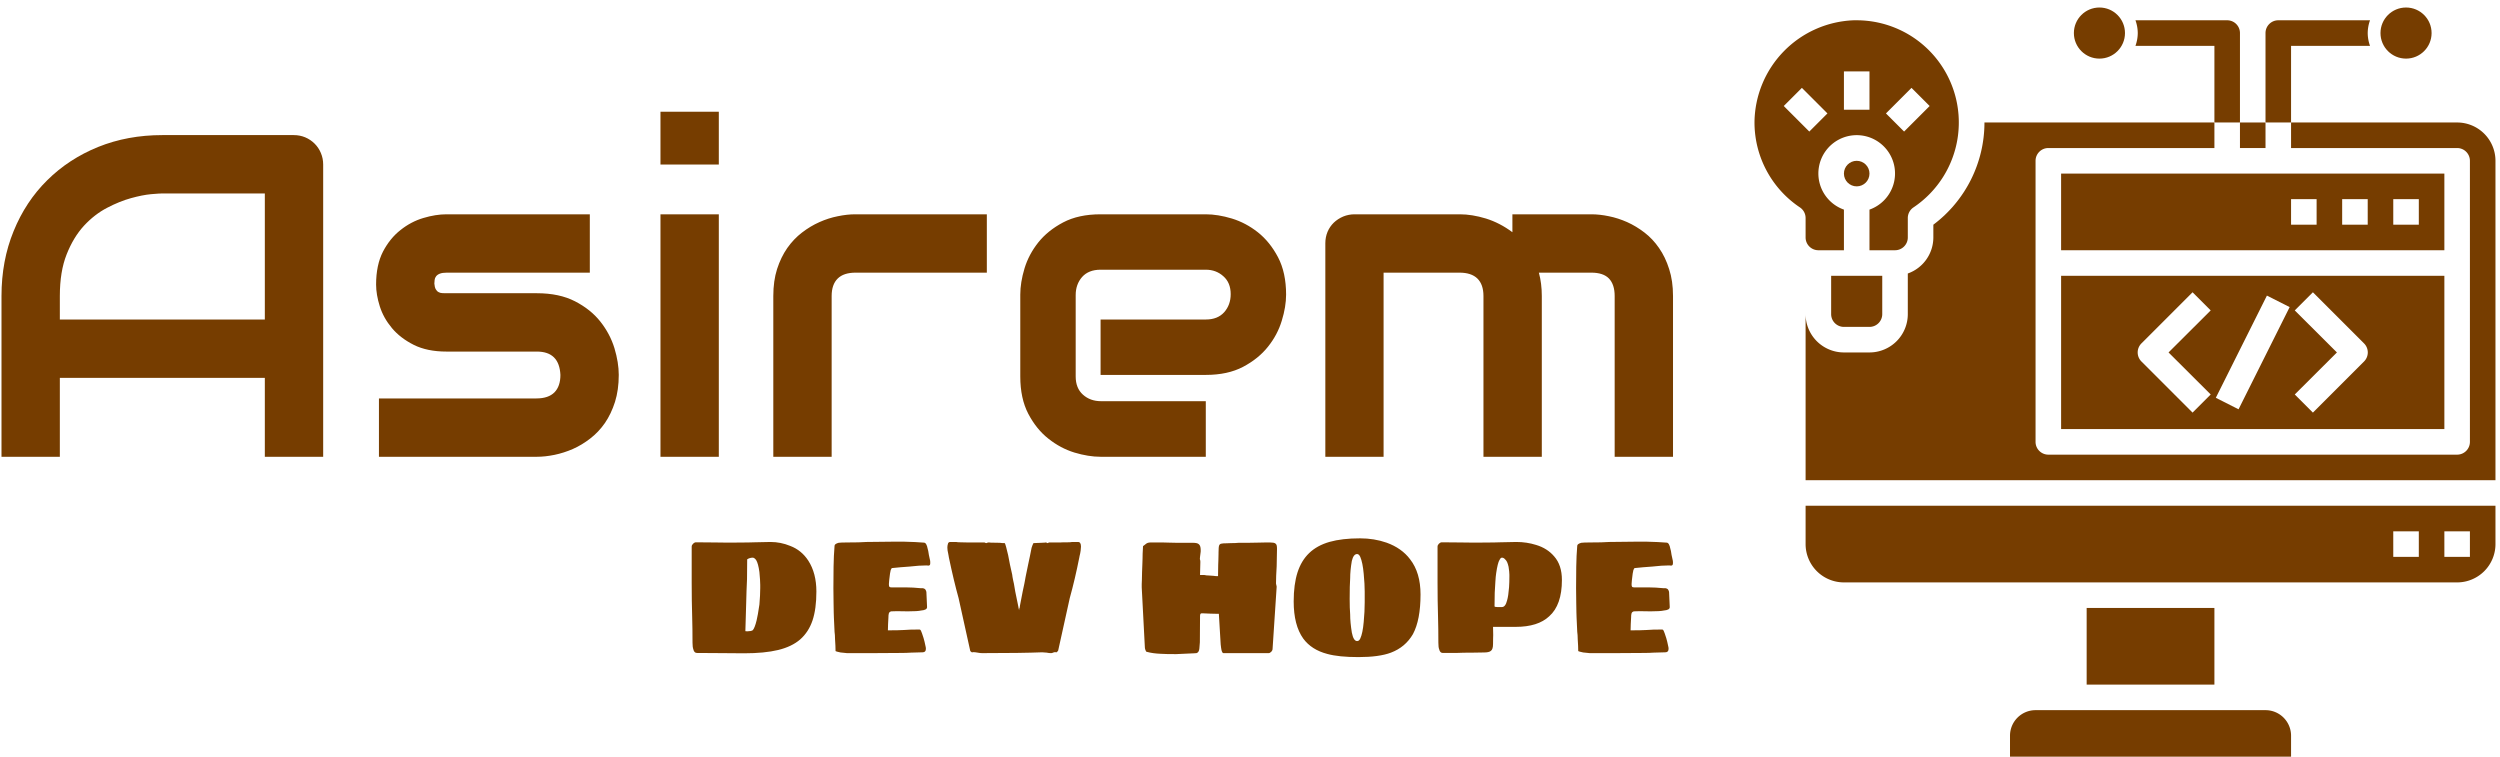 <svg xmlns="http://www.w3.org/2000/svg" version="1.1" xmlns:xlink="http://www.w3.org/1999/xlink" xmlns:svgjs="http://svgjs.dev/svgjs" width="1500" height="454" viewBox="0 0 1500 454"><g transform="matrix(1,0,0,1,-0.909,3.63)"><svg viewBox="0 0 396 120" data-background-color="#000000" preserveAspectRatio="xMidYMid meet" height="454" width="1500" xmlns="http://www.w3.org/2000/svg" xmlns:xlink="http://www.w3.org/1999/xlink"><g id="tight-bounds" transform="matrix(1,0,0,1,0.24,0.232)"><svg viewBox="0 0 395.52 119.537" height="119.537" width="395.52"><g><svg viewBox="0 0 590.133 178.354" height="119.537" width="395.52"><g transform="matrix(1,0,0,1,0,24.65)"><svg viewBox="0 0 395.52 129.055" height="129.055" width="395.52"><g id="textblocktransform"><svg viewBox="0 0 395.52 129.055" height="129.055" width="395.52" id="textblock"><g><svg viewBox="0 0 395.52 81.674" height="81.674" width="395.52"><g transform="matrix(1,0,0,1,0,0)"><svg width="395.52" viewBox="3.03 -37.55 181.92 37.55" height="81.674" data-palette-color="#763d00"><g class="wordmark-text-0" data-fill-palette-color="primary" id="text-0"><path d="M38.04-31.81L38.04 0 31.69 0 31.69-8.59 9.38-8.59 9.38 0 3.03 0 3.03-17.5Q3.03-21.34 4.35-24.56 5.66-27.78 8.01-30.1 10.35-32.42 13.55-33.72 16.75-35.01 20.53-35.01L20.53-35.01 34.84-35.01Q35.5-35.01 36.08-34.77 36.67-34.52 37.11-34.08 37.55-33.64 37.79-33.06 38.04-32.47 38.04-31.81L38.04-31.81ZM9.38-17.5L9.38-14.94 31.69-14.94 31.69-28.66 20.53-28.66Q20.24-28.66 19.3-28.58 18.36-28.49 17.13-28.15 15.89-27.81 14.53-27.1 13.16-26.39 12.01-25.15 10.86-23.9 10.12-22.03 9.38-20.17 9.38-17.5L9.38-17.5ZM70.21-8.91L70.21-8.91Q70.21-7.28 69.8-5.97 69.38-4.66 68.7-3.67 68.02-2.69 67.11-1.99 66.21-1.29 65.22-0.85 64.23-0.42 63.22-0.21 62.2 0 61.3 0L61.3 0 44.11 0 44.11-6.35 61.25-6.35Q62.55-6.35 63.21-7.01 63.86-7.67 63.86-8.91L63.86-8.91Q63.74-11.45 61.3-11.45L61.3-11.45 51.46-11.45Q49.36-11.45 47.9-12.18 46.43-12.92 45.52-14.01 44.6-15.11 44.2-16.38 43.8-17.65 43.8-18.75L43.8-18.75Q43.8-20.87 44.55-22.33 45.31-23.78 46.46-24.68 47.6-25.59 48.95-25.99 50.29-26.39 51.46-26.39L51.46-26.39 67.06-26.39 67.06-20.04 51.51-20.04Q51.02-20.04 50.74-19.93 50.46-19.82 50.33-19.64 50.19-19.46 50.17-19.25 50.14-19.04 50.14-18.85L50.14-18.85Q50.17-18.46 50.29-18.24 50.41-18.02 50.6-17.92 50.78-17.82 51.01-17.81 51.24-17.8 51.46-17.8L51.46-17.8 61.3-17.8Q63.74-17.8 65.45-16.92 67.16-16.04 68.21-14.71 69.26-13.38 69.74-11.82 70.21-10.25 70.21-8.91ZM81.1-37.55L81.1-31.81 74.75-31.81 74.75-37.55 81.1-37.55ZM81.1-26.39L81.1 0 74.75 0 74.75-26.39 81.1-26.39ZM110.27-26.39L110.27-20.04 95.99-20.04Q94.69-20.04 94.04-19.4 93.38-18.75 93.38-17.5L93.38-17.5 93.38 0 87.03 0 87.03-17.5Q87.03-19.14 87.44-20.43 87.86-21.73 88.55-22.72 89.25-23.71 90.15-24.4 91.06-25.1 92.05-25.54 93.03-25.98 94.05-26.18 95.06-26.39 95.94-26.39L95.94-26.39 110.27-26.39ZM142.84-17.65L142.84-17.65Q142.84-16.33 142.37-14.81 141.91-13.28 140.87-11.98 139.83-10.67 138.16-9.79 136.49-8.91 134.1-8.91L134.1-8.91 122.65-8.91 122.65-14.94 134.1-14.94Q135.39-14.94 136.1-15.73 136.81-16.53 136.81-17.7L136.81-17.7Q136.81-18.95 136.01-19.65 135.22-20.36 134.1-20.36L134.1-20.36 122.65-20.36Q121.35-20.36 120.64-19.57 119.94-18.77 119.94-17.6L119.94-17.6 119.94-8.74Q119.94-7.47 120.73-6.76 121.52-6.05 122.7-6.05L122.7-6.05 134.1-6.05 134.1 0 122.65 0Q121.33 0 119.8-0.46 118.28-0.93 116.97-1.97 115.66-3 114.78-4.68 113.91-6.35 113.91-8.74L113.91-8.74 113.91-17.65Q113.91-18.97 114.37-20.5 114.83-22.02 115.87-23.33 116.91-24.63 118.58-25.51 120.25-26.39 122.65-26.39L122.65-26.39 134.1-26.39Q135.41-26.39 136.94-25.93 138.47-25.46 139.77-24.43 141.08-23.39 141.96-21.72 142.84-20.04 142.84-17.65ZM170.67-17.5L170.67 0 164.32 0 164.32-17.5Q164.32-18.75 163.66-19.4 163-20.04 161.71-20.04L161.71-20.04 153.45-20.04 153.45 0 147.11 0 147.11-23.24Q147.11-23.9 147.35-24.48 147.59-25.05 148.03-25.48 148.47-25.9 149.06-26.15 149.65-26.39 150.3-26.39L150.3-26.39 161.76-26.39Q163.07-26.39 164.59-25.93 166.1-25.46 167.47-24.44L167.47-24.44 167.47-26.39 176.06-26.39Q176.97-26.39 177.97-26.18 178.97-25.98 179.96-25.54 180.94-25.1 181.85-24.4 182.75-23.71 183.43-22.72 184.12-21.73 184.53-20.43 184.95-19.14 184.95-17.5L184.95-17.5 184.95 0 178.6 0 178.6-17.5Q178.6-18.75 177.98-19.4 177.36-20.04 176.06-20.04L176.06-20.04 170.35-20.04Q170.67-18.87 170.67-17.5L170.67-17.5Z" fill="#763d00" data-fill-palette-color="primary"></path></g></svg></g></svg></g><g transform="matrix(1,0,0,1,163.31,100.956)"><svg viewBox="0 0 232.21 28.1" height="28.1" width="232.21"><g transform="matrix(1,0,0,1,0,0)"><svg width="232.21" viewBox="2.9 -34.75 297.066 35.95" height="28.1" data-palette-color="#763d00"><path d="M18.75 0.05L12.15 0 4.5-0.05Q3.65-0.05 3.4-1.15L3.4-1.15Q3.15-1.85 3.15-3.15L3.15-3.15Q3.15-7.5 3.05-10.9L3.05-10.9Q2.9-15.8 2.9-21.25L2.9-21.25 2.9-32.25Q2.9-32.7 3.33-33.13 3.75-33.55 4.2-33.55L4.2-33.55 10-33.5Q11.65-33.45 14.15-33.45L14.15-33.45Q17.9-33.45 20-33.5L20-33.5 21.85-33.55Q24.95-33.65 26.75-33.65L26.75-33.65Q29.85-33.65 32.75-32.45L32.75-32.45Q36.15-31.15 38.2-28L38.2-28Q40.65-24.2 40.65-18.65L40.65-18.65Q40.65-13.4 39.48-9.9 38.3-6.4 35.75-4.15L35.75-4.15Q33.2-1.95 29.08-0.95 24.95 0.05 18.75 0.05L18.75 0.05ZM19.15-6.65Q19.35-6.6 19.7-6.6L19.7-6.6Q20.1-6.6 20.8-6.7L20.8-6.7Q21.05-6.75 21.18-6.83 21.3-6.9 21.4-6.95L21.4-6.95Q22-7.65 22.55-9.9L22.55-9.9Q22.9-11.3 23.4-14.7L23.4-14.7Q23.65-17.6 23.65-19.7L23.65-19.7 23.65-20.65Q23.65-21.95 23.4-24.55L23.4-24.55Q23.05-27.15 22.4-28.2L22.4-28.2Q21.85-28.9 21.4-28.9L21.4-28.9Q20.95-28.9 20.6-28.8 20.25-28.7 20.15-28.65L20.15-28.65Q20.05-28.6 19.7-28.4L19.7-28.4 19.65-22.4Q19.65-21.6 19.55-20L19.55-20 19.5-18.8Q19.4-16.3 19.4-15.2L19.4-15.2 19.15-6.65ZM49.9 0Q49.65 0 49.15-0.08 48.65-0.15 47.95-0.2L47.95-0.2 46.9-0.45Q46.65-0.5 46.52-0.58 46.4-0.65 46.45-0.7L46.45-0.7Q46.45-2 46.3-4.15L46.3-4.15Q46.3-4.9 46.25-5.48 46.2-6.05 46.15-6.45L46.15-6.45 46.05-8.6Q46.05-9.45 45.95-10.75L45.95-10.75 45.9-12.3Q45.9-14.2 45.85-15.25L45.85-15.25Q45.8-16.3 45.8-19.65L45.8-19.65Q45.8-22.8 45.85-26.15 45.9-29.5 46.15-32.5L46.15-32.5Q46.15-33.05 47.35-33.4L47.35-33.4Q48.1-33.5 49.85-33.5L49.85-33.5Q53.9-33.5 55.8-33.65L55.8-33.65Q61.7-33.75 64.7-33.75L64.7-33.75 66.9-33.75Q71-33.65 73.2-33.45L73.2-33.45Q74-33.45 74.35-31.55L74.35-31.55Q74.5-31.2 74.7-29.75L74.7-29.75Q74.85-29 75.1-27.9L75.1-27.9Q75.15-27.6 75.12-27.33 75.1-27.05 75.1-27L75.1-27Q75.05-26.5 74.55-26.5L74.55-26.5Q74.35-26.55 73.95-26.55L73.95-26.55Q71.85-26.55 68.8-26.2L68.8-26.2 66.15-26Q64.5-25.8 63.55-25.75L63.55-25.75Q63.4-25.75 63.15-25.15L63.15-25.15Q62.95-24.5 62.7-22.15L62.7-22.15 62.6-20.9Q62.6-20.25 62.75-20.08 62.9-19.9 63.4-19.9L63.4-19.9 67.85-19.9Q69.8-19.9 72.3-19.65L72.3-19.65 72.9-19.65Q73.55-19.5 73.7-19.15L73.7-19.15Q73.9-18.85 73.95-18.5L73.95-18.5 74.15-14.05 74.15-13.9Q74.15-13.05 72.35-12.9L72.35-12.9Q71.3-12.65 68.35-12.65L68.35-12.65Q65.8-12.65 65.05-12.7L65.05-12.7Q63.6-12.7 63.3-12.65L63.3-12.65Q62.75-12.5 62.6-12.08 62.45-11.65 62.45-10.65L62.45-10.65Q62.45-10 62.35-8.8L62.35-8.8Q62.3-8.2 62.3-6.9L62.3-6.9Q65.55-6.9 67.1-7L67.1-7Q68.8-7.15 71.9-7.15L71.9-7.15Q72.1-7.15 72.3-6.8L72.3-6.8Q72.55-6.3 73.1-4.55L73.1-4.55Q73.4-3.55 73.7-2.05L73.7-2.05Q73.8-1.7 73.8-1.3L73.8-1.3Q73.8-0.25 72.8-0.25L72.8-0.25Q71.5-0.25 69.3-0.15L69.3-0.15Q68.15-0.05 65.7-0.05L65.7-0.05Q60.45-0.05 57.8 0L57.8 0 49.9 0ZM90.8 0Q90.2 0 89.45-0.15L89.45-0.15Q88.7-0.3 88.1-0.3L88.1-0.3Q87.95-0.3 87.95-0.25L87.95-0.25 87.7-0.25Q87.2-0.55 87.2-0.8L87.2-0.8 83.7-16.65Q82.25-21.85 80.75-29L80.75-29Q80.7-29.15 80.67-29.5 80.65-29.85 80.55-30.15L80.55-30.15Q80.3-31.15 80.3-31.95L80.3-31.95Q80.3-32.55 80.45-33L80.45-33Q80.55-33.65 81.2-33.65L81.2-33.65 81.8-33.65 82.95-33.65Q83.35-33.55 84.25-33.55L84.25-33.55 86.5-33.5 86.95-33.5 91.55-33.5Q91.6-33.45 91.75-33.4 91.9-33.35 92.05-33.3L92.05-33.3Q92.15-33.3 92.22-33.35 92.3-33.4 92.35-33.4L92.35-33.4Q92.55-33.5 92.75-33.5L92.75-33.5 92.95-33.5 93.45-33.45Q94.1-33.4 96.2-33.4L96.2-33.4Q96.75-33.3 97.7-33.3L97.7-33.3Q98-32.7 98.7-29.65L98.7-29.65 99.25-26.8Q99.45-25.75 99.95-23.65L99.95-23.65Q99.95-23.6 99.97-23.4 100-23.2 100.05-22.9L100.05-22.9Q100.15-22.5 100.22-22.03 100.3-21.55 100.45-21L100.45-21Q100.5-20.65 100.85-18.65L100.85-18.65 101.7-14.5 101.85-13.75 101.85-13.55Q101.95-13.5 101.95-13.3L101.95-13.3 102-13 102.05-13.3Q102.05-13.6 102.2-13.75L102.2-13.75Q102.2-13.8 102.22-13.98 102.25-14.15 102.3-14.5L102.3-14.5Q102.7-16.5 103.1-18.65L103.1-18.65 103.6-21Q103.7-21.6 103.8-22.05 103.9-22.5 103.95-22.9L103.95-22.9 104.1-23.65Q104.35-24.7 104.75-26.8L104.75-26.8 105.3-29.4Q105.4-29.95 105.8-31.9L105.8-31.9Q106.05-32.7 106.35-33.3L106.35-33.3Q107.05-33.3 107.45-33.35L107.45-33.35 108.7-33.4 109.7-33.45 110.1-33.5 110.25-33.5Q110.35-33.5 110.35-33.4L110.35-33.4Q110.4-33.4 110.42-33.35 110.45-33.3 110.45-33.3L110.45-33.3Q110.65-33.3 110.77-33.35 110.9-33.4 110.95-33.4L110.95-33.4 110.95-33.5 114.1-33.5 114.5-33.5Q115.1-33.5 115.5-33.55L115.5-33.55 116.75-33.55Q117.7-33.55 118.05-33.65L118.05-33.65 119.2-33.65 119.85-33.65Q120.75-33.65 120.75-32.25L120.75-32.25 120.7-31.65Q120.7-31.15 120.5-30.15L120.5-30.15Q120.35-29.65 120.32-29.38 120.3-29.1 120.25-29L120.25-29Q118.95-22.4 117.35-16.65L117.35-16.65 113.85-0.8Q113.85-0.65 113.35-0.25L113.35-0.25 113.2-0.25 112.95-0.3Q112.6-0.3 112.3-0.15L112.3-0.15Q112 0 111.7 0L111.7 0Q111.05 0 110.35-0.15L110.35-0.15Q109.55-0.25 109-0.25L109-0.25Q102.8 0 90.8 0L90.8 0ZM149.54 0.3Q146.39 0.3 144.84 0.2L144.84 0.2Q142.44 0.1 140.64-0.4L140.64-0.4Q140.44-0.4 140.24-1L140.24-1Q140.09-1.45 140.09-1.7L140.09-1.7 139.14-19.9 139.14-20.9Q139.14-21.25 139.19-22.15 139.24-23.05 139.24-24.55L139.24-24.55 139.34-27.15Q139.34-28.15 139.39-28.65L139.39-28.65Q139.39-30.15 139.49-31.55L139.49-31.55Q139.49-32 139.52-32.18 139.54-32.35 139.54-32.4L139.54-32.4Q139.64-32.45 139.92-32.68 140.19-32.9 140.39-33.05L140.39-33.05Q140.89-33.5 141.84-33.5L141.84-33.5 144.74-33.5 145.54-33.5Q146.04-33.45 147.39-33.45L147.39-33.45Q148.84-33.45 149.74-33.4L149.74-33.4 152.04-33.4 153.89-33.4 154.64-33.4Q155.94-33.4 156.39-33L156.39-33Q156.99-32.55 156.99-31.25L156.99-31.25 156.99-30.75Q156.99-30.55 156.94-30.35 156.89-30.15 156.89-29.95L156.89-29.95 156.79-29.15 156.74-28.55Q156.74-28.35 156.84-28.15L156.84-28.15Q156.89-27.95 156.89-27.65L156.89-27.65Q156.89-26.3 156.84-25.7L156.84-25.7 156.79-23.65 158.09-23.65Q158.74-23.5 159.49-23.5L159.49-23.5Q160.49-23.4 160.89-23.4L160.89-23.4Q161.34-23.3 162.24-23.3L162.24-23.3 162.29-26.7Q162.34-27.15 162.34-28L162.34-28 162.39-30.05 162.39-30.45Q162.39-31.25 162.44-31.88 162.49-32.5 162.64-32.75L162.64-32.75Q162.94-33.15 163.34-33.15L163.34-33.15Q163.64-33.25 164.74-33.25L164.74-33.25 166.09-33.3Q167.54-33.3 168.49-33.4L168.49-33.4 171.34-33.4Q173.34-33.4 174.24-33.45L174.24-33.45Q175.99-33.45 176.64-33.5L176.64-33.5 177.99-33.5Q179.19-33.5 179.59-33.2L179.59-33.2Q179.89-33 179.99-32.63 180.09-32.25 180.09-31.55L180.09-31.55Q180.09-29.6 179.99-26.3L179.99-26.3Q179.79-23.1 179.79-21.15L179.79-21.15Q179.79-20.85 179.89-20.65L179.89-20.65Q179.89-20.45 179.94-20.33 179.99-20.2 179.99-20.15L179.99-20.15 178.74-1.15Q178.74-0.9 178.39-0.45L178.39-0.45Q177.94 0 177.59 0L177.59 0 163.84 0Q163.69 0 163.54-0.25 163.39-0.5 163.29-0.9L163.29-0.9Q163.24-1.15 163.17-1.58 163.09-2 163.04-2.65L163.04-2.65 162.49-11.9 162.14-11.9Q160.79-11.9 159.99-11.95L159.99-11.95Q158.09-12.05 157.64-12.05L157.64-12.05 157.24-12.05Q156.79-12.05 156.79-11.2L156.79-11.2Q156.79-5 156.74-3.3L156.74-3.3Q156.74-2.9 156.59-1.4L156.59-1.4Q156.49-0.25 155.74 0L155.74 0 154.99 0.05Q151.09 0.25 149.54 0.3L149.54 0.3ZM204.74 1.2Q198.79 1.2 195.34 0.25L195.34 0.25Q190.54-1 188.04-4.4L188.04-4.4Q185.14-8.45 185.14-15.65L185.14-15.65Q185.14-20.8 186.29-24.4 187.44-28 189.84-30.3L189.84-30.3Q192.24-32.6 196.01-33.68 199.79-34.75 205.24-34.75L205.24-34.75Q209.49-34.75 213.24-33.45L213.24-33.45Q217.84-31.8 220.39-28.4L220.39-28.4Q223.54-24.35 223.54-17.75L223.54-17.75Q223.54-10.05 221.24-5.75L221.24-5.75Q218.94-1.8 214.59-0.15L214.59-0.15Q211.04 1.2 204.74 1.2L204.74 1.2ZM204.34-3.65Q204.94-3.65 205.29-4.4L205.29-4.4Q206.04-6 206.34-9.45L206.34-9.45Q206.64-12.6 206.64-15.4L206.64-15.4 206.64-17.4 206.64-18.65Q206.64-20.85 206.34-24L206.34-24Q206.04-27.4 205.29-29.15L205.29-29.15Q204.89-30 204.34-30L204.34-30Q203.24-30 202.74-27.9L202.74-27.9Q202.24-25 202.24-22.65L202.24-22.65Q202.09-20.65 202.09-16.4L202.09-16.4Q202.09-13.55 202.24-11.7L202.24-11.7Q202.24-9.35 202.74-6.25L202.74-6.25Q203.24-3.65 204.34-3.65L204.34-3.65ZM230.29-0.05Q229.44-0.05 229.19-1.15L229.19-1.15Q228.94-1.7 228.94-3.15L228.94-3.15Q228.94-7.5 228.84-10.9L228.84-10.9Q228.69-15.8 228.69-21.25L228.69-21.25 228.69-32.25Q228.69-32.7 229.11-33.13 229.54-33.55 229.99-33.55L229.99-33.55 235.74-33.5Q237.34-33.45 239.94-33.45L239.94-33.45Q243.69-33.45 245.74-33.5L245.74-33.5 247.59-33.55Q250.59-33.65 252.54-33.65L252.54-33.65Q255.69-33.65 258.54-32.75L258.54-32.75Q261.89-31.75 263.99-29.3L263.99-29.3Q266.34-26.65 266.34-22.15L266.34-22.15Q266.34-14.55 262.49-11.15L262.49-11.15Q259.09-7.95 252.34-7.95L252.34-7.95 245.49-7.95Q245.54-6.8 245.54-5.5L245.54-5.5Q245.54-5.05 245.51-4.42 245.49-3.8 245.49-2.75L245.49-2.75Q245.49-1.1 244.79-0.65L244.79-0.65Q244.24-0.2 242.74-0.2L242.74-0.2Q240.54-0.2 239.69-0.15L239.69-0.15Q236.24-0.15 234.19-0.05L234.19-0.05 230.29-0.05ZM246.79-13.95L248.19-13.95Q249.24-13.95 249.74-15.95L249.74-15.95Q250.14-17.3 250.34-19.95L250.34-19.95Q250.44-21.4 250.44-23.2L250.44-23.2 250.44-23.75Q250.44-24.55 250.19-26.15L250.19-26.15Q249.99-27.05 249.74-27.58 249.49-28.1 249.09-28.45L249.09-28.45Q248.69-28.9 248.19-28.9L248.19-28.9Q247.94-28.9 247.76-28.7 247.59-28.5 247.44-28.2L247.44-28.2Q246.89-27.3 246.44-24.2L246.44-24.2Q246.29-23.3 246.19-21.5L246.19-21.5Q245.94-18.75 245.94-14.15L245.94-14.15Q245.94-14.15 245.99-14.1 246.04-14.05 246.19-14L246.19-14 246.79-13.95ZM274.73 0Q274.48 0 273.98-0.08 273.48-0.15 272.78-0.2L272.78-0.2 271.73-0.45Q271.48-0.5 271.36-0.58 271.23-0.65 271.28-0.7L271.28-0.7Q271.28-2 271.13-4.15L271.13-4.15Q271.13-4.9 271.08-5.48 271.03-6.05 270.98-6.45L270.98-6.45 270.88-8.6Q270.88-9.45 270.78-10.75L270.78-10.75 270.73-12.3Q270.73-14.2 270.68-15.25L270.68-15.25Q270.63-16.3 270.63-19.65L270.63-19.65Q270.63-22.8 270.68-26.15 270.73-29.5 270.98-32.5L270.98-32.5Q270.98-33.05 272.18-33.4L272.18-33.4Q272.93-33.5 274.68-33.5L274.68-33.5Q278.73-33.5 280.63-33.65L280.63-33.65Q286.53-33.75 289.53-33.75L289.53-33.75 291.73-33.75Q295.83-33.65 298.03-33.45L298.03-33.45Q298.83-33.45 299.18-31.55L299.18-31.55Q299.33-31.2 299.53-29.75L299.53-29.75Q299.68-29 299.93-27.9L299.93-27.9Q299.98-27.6 299.96-27.33 299.93-27.05 299.93-27L299.93-27Q299.88-26.5 299.38-26.5L299.38-26.5Q299.18-26.55 298.78-26.55L298.78-26.55Q296.68-26.55 293.63-26.2L293.63-26.2 290.98-26Q289.33-25.8 288.38-25.75L288.38-25.75Q288.23-25.75 287.98-25.15L287.98-25.15Q287.78-24.5 287.53-22.15L287.53-22.15 287.43-20.9Q287.43-20.25 287.58-20.08 287.73-19.9 288.23-19.9L288.23-19.9 292.68-19.9Q294.63-19.9 297.13-19.65L297.13-19.65 297.73-19.65Q298.38-19.5 298.53-19.15L298.53-19.15Q298.73-18.85 298.78-18.5L298.78-18.5 298.98-14.05 298.98-13.9Q298.98-13.05 297.18-12.9L297.18-12.9Q296.13-12.65 293.18-12.65L293.18-12.65Q290.63-12.65 289.88-12.7L289.88-12.7Q288.43-12.7 288.13-12.65L288.13-12.65Q287.58-12.5 287.43-12.08 287.28-11.65 287.28-10.65L287.28-10.65Q287.28-10 287.18-8.8L287.18-8.8Q287.13-8.2 287.13-6.9L287.13-6.9Q290.38-6.9 291.93-7L291.93-7Q293.63-7.15 296.73-7.15L296.73-7.15Q296.93-7.15 297.13-6.8L297.13-6.8Q297.38-6.3 297.93-4.55L297.93-4.55Q298.23-3.55 298.53-2.05L298.53-2.05Q298.63-1.7 298.63-1.3L298.63-1.3Q298.63-0.25 297.63-0.25L297.63-0.25Q296.33-0.25 294.13-0.15L294.13-0.15Q292.98-0.05 290.53-0.05L290.53-0.05Q285.28-0.05 282.63 0L282.63 0 274.73 0Z" opacity="1" transform="matrix(1,0,0,1,0,0)" fill="#763d00" class="slogan-text-1" data-fill-palette-color="secondary" id="text-1"></path></svg></g></svg></g></svg></g></svg></g><g transform="matrix(1,0,0,1,414.801,0)"><svg viewBox="0 0 175.332 178.354" height="178.354" width="175.332"><g><svg xmlns="http://www.w3.org/2000/svg" data-name="Layer 3" viewBox="3 2 58 59" x="0" y="0" height="178.354" width="175.332" class="icon-icon-0" data-fill-palette-color="accent" id="icon-0"><path d="M27 35H57V23H27Zm18.29-9.29l1.42-1.42 4 4a1 1 0 0 1 0 1.42l-4 4-1.42-1.42L48.59 29Zm-2.18-1.16l1.78 0.9-4 8-1.78-0.9Zm-9.82 3.74l4-4 1.42 1.42L35.41 29l3.3 3.29-1.42 1.42-4-4A1 1 0 0 1 33.29 28.29Z" fill="#763d00" data-fill-palette-color="accent"></path><path d="M43 57H25a2 2 0 0 0-2 2v2H45V59A2 2 0 0 0 43 57Z" fill="#763d00" data-fill-palette-color="accent"></path><rect x="29" y="49" width="10" height="6" fill="#763d00" data-fill-palette-color="accent"></rect><path d="M7 20a1 1 0 0 0 1 1h2V17.82a3 3 0 1 1 2 0V21h2a1 1 0 0 0 1-1V18.48a1 1 0 0 1 0.44-0.83A8 8 0 0 0 11 3h-0.23A8.07 8.07 0 0 0 3 10.94a8 8 0 0 0 3.56 6.71 1 1 0 0 1 0.44 0.83ZM15.29 8.29l1.42 1.42-2 2-1.42-1.42ZM10 7h2v3H10ZM5.29 9.71L6.71 8.29l2 2L7.29 11.71Z" fill="#763d00" data-fill-palette-color="accent"></path><circle cx="11" cy="15" r="1.0" fill="#763d00" data-fill-palette-color="accent"></circle><path d="M9 26a1 1 0 0 0 1 1h2a1 1 0 0 0 1-1V23H9Z" fill="#763d00" data-fill-palette-color="accent"></path><path d="M7 44a3 3 0 0 0 3 3H58a3 3 0 0 0 3-3V41H7Zm50-1h2v2H57Zm-4 0h2v2H53Z" fill="#763d00" data-fill-palette-color="accent"></path><path d="M27 21H57V15H27Zm26-4h2v2H53Zm-4 0h2v2H49Zm-4 0h2v2H45Z" fill="#763d00" data-fill-palette-color="accent"></path><path d="M58 11H45v2H58a1 1 0 0 1 1 1V36a1 1 0 0 1-1 1H26a1 1 0 0 1-1-1V14a1 1 0 0 1 1-1H39V11H21a10 10 0 0 1-4 8v1a3 3 0 0 1-2 2.82V26a3 3 0 0 1-3 3H10a3 3 0 0 1-3-3V39H61V14A3 3 0 0 0 58 11Z" fill="#763d00" data-fill-palette-color="accent"></path><rect x="41" y="11" width="2" height="2" fill="#763d00" data-fill-palette-color="accent"></rect><circle cx="54" cy="4" r="2.0" fill="#763d00" data-fill-palette-color="accent"></circle><circle cx="30" cy="4" r="2.0" fill="#763d00" data-fill-palette-color="accent"></circle><path d="M45 5h6.18A3 3 0 0 1 51 4a3 3 0 0 1 0.18-1H44a1 1 0 0 0-1 1v7h2Z" fill="#763d00" data-fill-palette-color="accent"></path><path d="M41 4a1 1 0 0 0-1-1H32.82A3 3 0 0 1 33 4a3 3 0 0 1-0.18 1H39v6h2Z" fill="#763d00" data-fill-palette-color="accent"></path></svg></g></svg></g></svg></g><defs></defs></svg><rect width="395.52" height="119.537" fill="none" stroke="none" visibility="hidden"></rect></g></svg></g></svg>